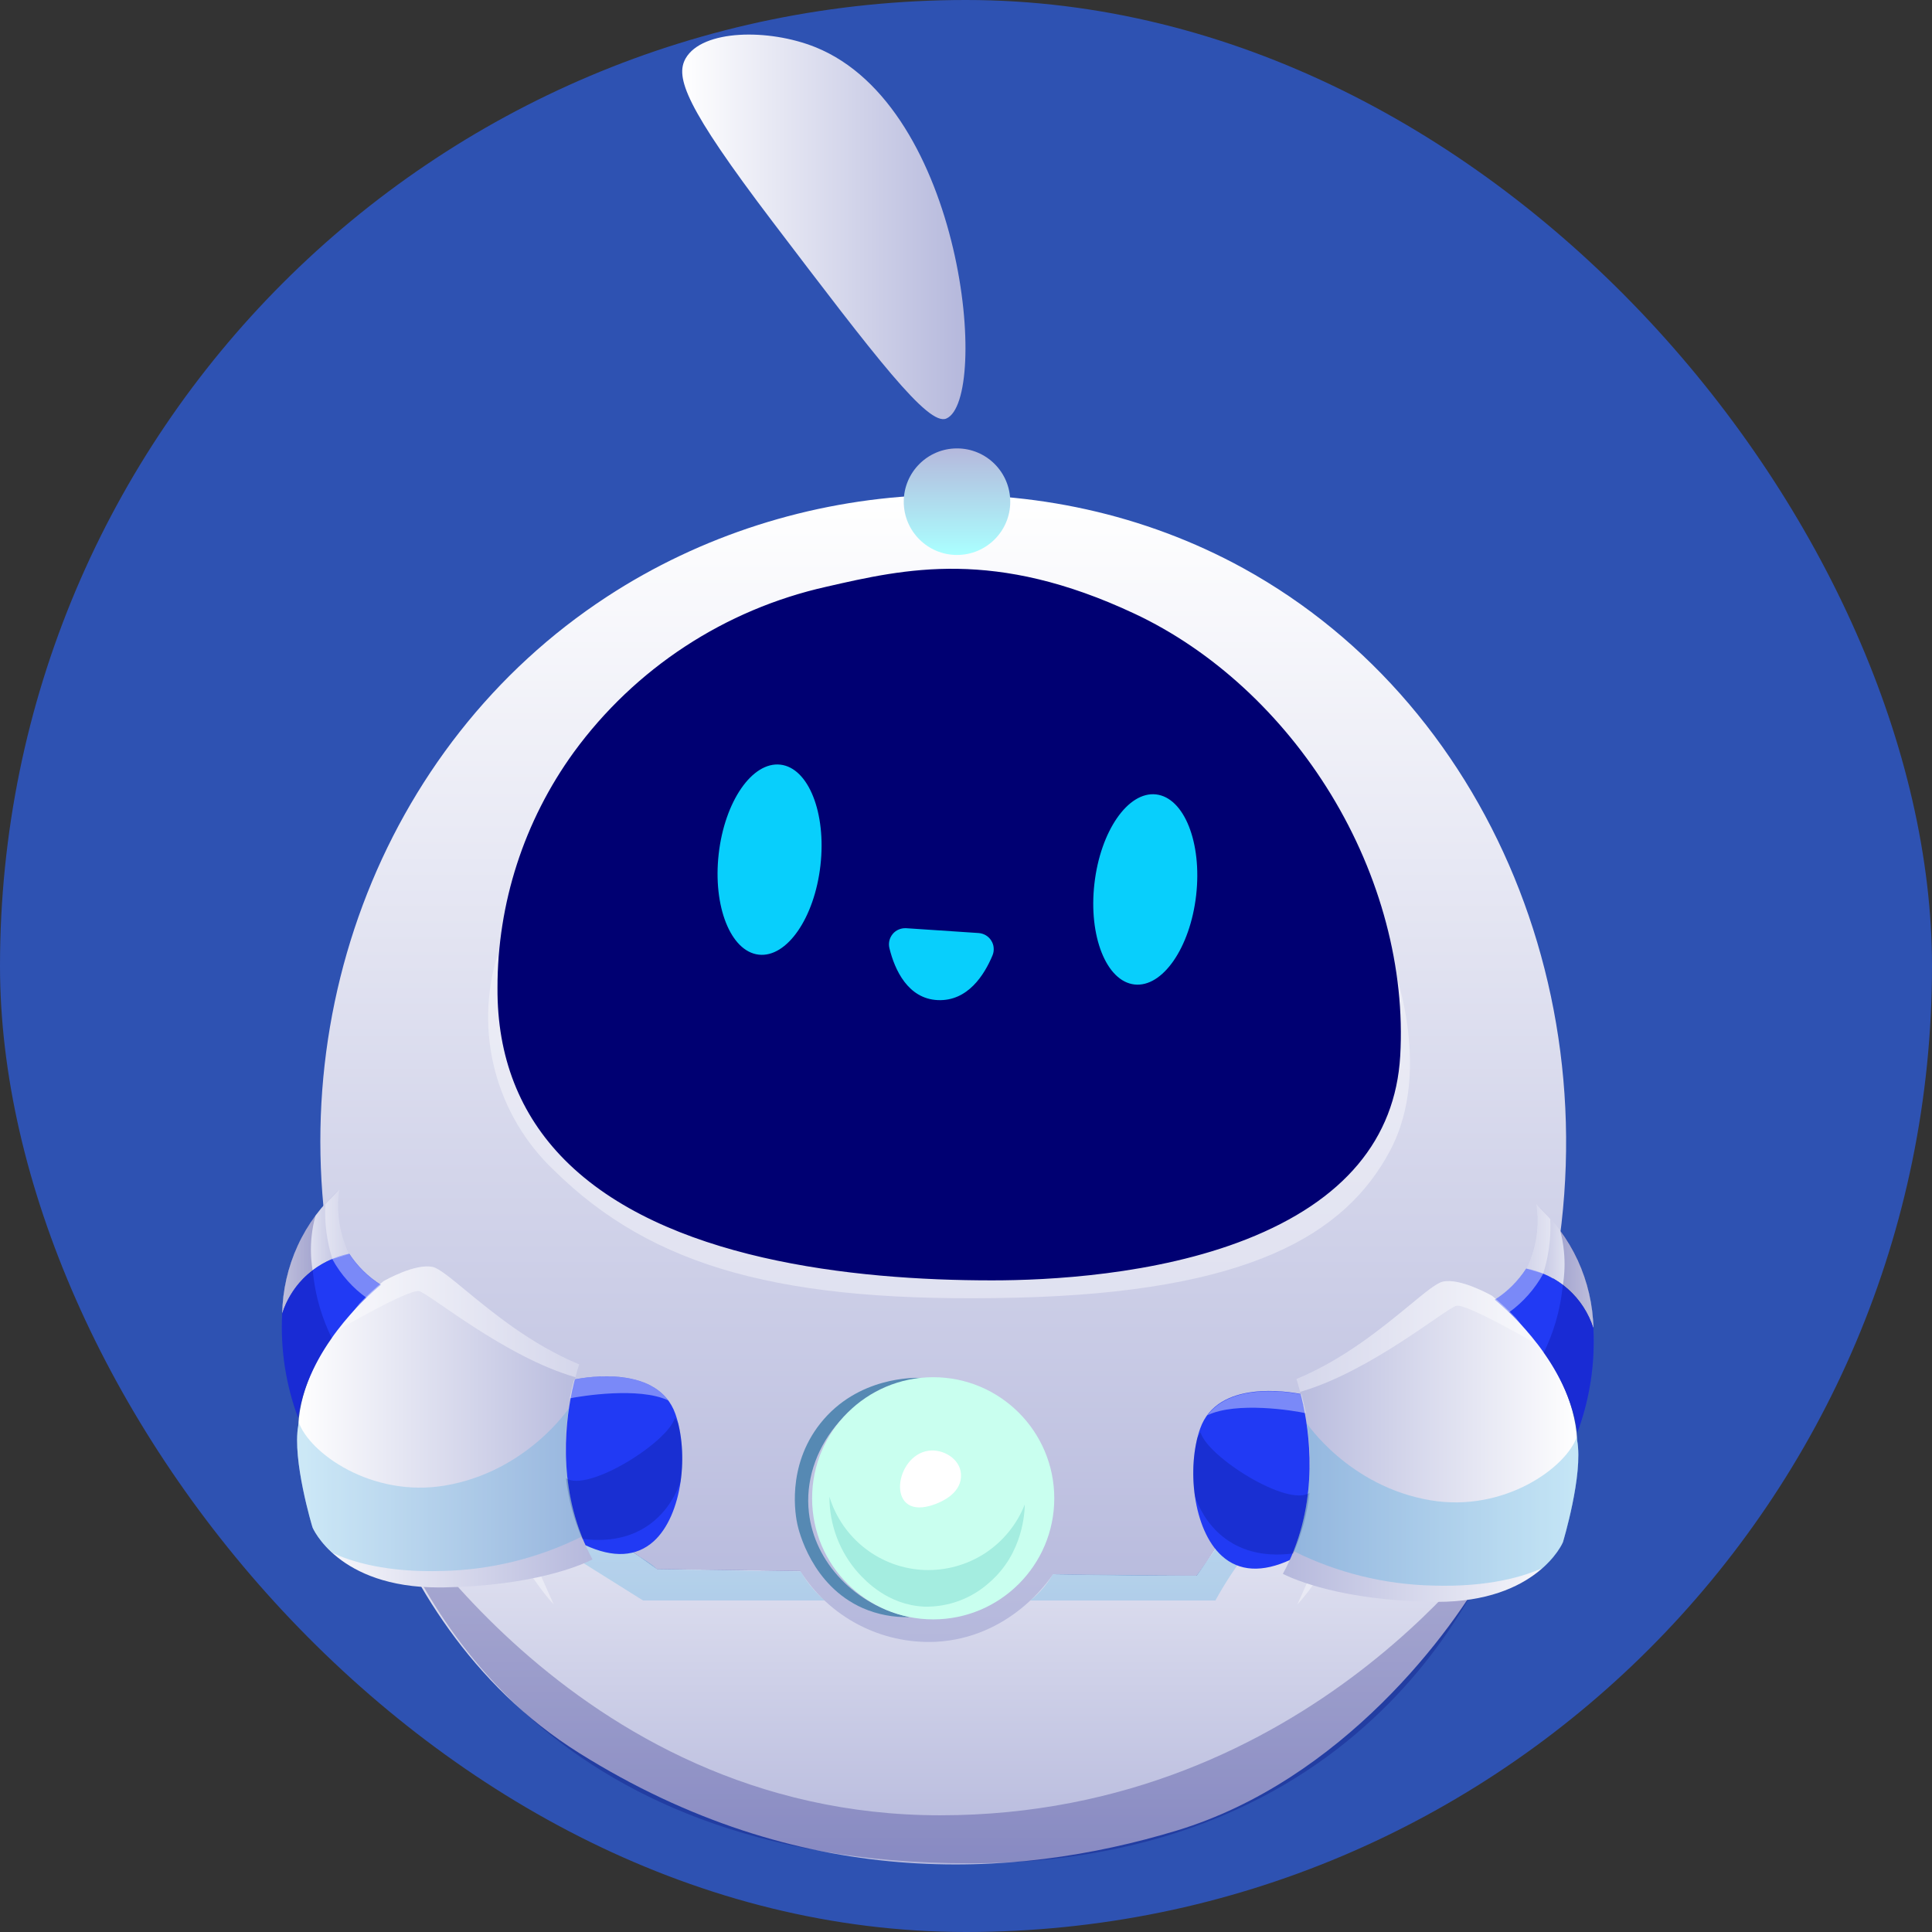 <svg width="32" height="32" viewBox="0 0 32 32" fill="none" xmlns="http://www.w3.org/2000/svg">
<rect x="0" y="0" width="32" height="32" fill="#333333" stroke="none"/>
<rect width="32" height="32" rx="16" fill="#2E52B2"/>
<path d="M5.587 22.08C5.587 22.08 5.969 26.77 9.6 29.04C13.23 31.31 16.754 31.149 19.49 30.32C22.226 29.491 24.069 27.018 24.676 25.878C25.282 24.737 25.476 23.206 25.491 22.349L25.276 22.41C25.276 22.41 22.995 23.911 21.018 24.33L19.818 26.099H19.364L10.884 25.988L10.608 25.791L9.84 25.285C9.587 24.814 9.334 24.344 9.082 23.874C8.826 23.58 6.951 21.459 5.792 21.958C5.718 21.99 5.65 22.031 5.587 22.08Z" fill="url(#paint0_linear_916_115)"/>
<path d="M18.691 10.374C17.523 9.826 16.588 9.654 15.774 9.654C15.025 9.654 14.377 9.802 13.74 9.948C12.112 10.311 10.672 11.255 9.689 12.602C8.895 13.697 8.469 15.016 8.471 16.369C8.463 17.442 8.815 18.345 9.516 19.052C11.099 20.646 14.149 20.98 16.429 20.98C17.913 20.98 22.77 20.727 22.96 17.482C23.124 14.646 21.289 11.591 18.691 10.374Z" fill="#000072"/>
<path d="M10.055 9.882C6.295 12.336 4.489 17.103 5.659 21.722C6.483 22.477 9.057 23.862 9.084 23.877C9.093 23.882 9.1 23.889 9.105 23.898L9.913 25.301L10.88 25.99L13.255 26.021C13.492 26.397 13.823 26.703 14.217 26.909C14.61 27.115 15.051 27.213 15.495 27.194C16.725 27.131 17.373 26.178 17.441 26.074C18.081 26.092 18.715 26.096 19.365 26.099H19.819C19.931 25.978 20.577 24.944 20.971 24.301C20.979 24.288 20.991 24.279 21.005 24.275C23.245 23.736 25.253 22.362 25.481 22.202C26.943 17.042 24.805 11.727 20.59 9.41C17.305 7.607 13.168 7.848 10.055 9.882ZM23.07 17.482C22.876 20.825 17.938 21.082 16.43 21.082C14.129 21.082 11.048 20.742 9.439 19.121C8.719 18.393 8.353 17.463 8.361 16.359C8.359 14.985 8.793 13.646 9.6 12.534C10.599 11.165 12.062 10.208 13.715 9.84C15.003 9.545 16.463 9.21 18.738 10.277C20.007 10.871 21.144 11.918 21.938 13.223C22.752 14.549 23.153 16.063 23.07 17.484V17.482Z" fill="url(#paint1_linear_916_115)"/>
<g opacity="0.25">
<path d="M9.574 25.834L10.651 26.509H12.171H13.657C13.592 26.452 13.531 26.391 13.475 26.326C13.393 26.233 13.321 26.133 13.259 26.026C12.863 26.022 12.468 26.018 12.072 26.011C11.621 26.003 11.17 25.995 10.884 25.995C10.772 25.877 10.689 25.849 10.495 25.718C10.294 25.583 10.077 25.476 9.849 25.398C9.844 25.395 9.84 25.392 9.837 25.389C9.833 25.386 9.83 25.381 9.827 25.377L9.019 23.973C8.851 23.882 6.716 22.58 5.695 21.905C5.733 22.061 5.677 22.411 5.78 22.774C6.299 22.876 7.57 23.198 8.608 24.318C9.019 24.761 9.346 25.275 9.574 25.834Z" fill="#36A9E1"/>
</g>
<g opacity="0.25">
<path d="M20.13 26.51C20.491 25.855 20.964 25.269 21.528 24.777C23.048 23.454 24.774 23.229 25.468 23.177C25.58 22.83 25.448 22.446 25.491 22.297C24.65 22.79 22.493 24.027 21.053 24.377L19.818 26.098L17.44 26.075C17.384 26.17 17.319 26.259 17.245 26.34C17.189 26.401 17.129 26.458 17.064 26.51H20.13Z" fill="#36A9E1"/>
</g>
<g opacity="0.4">
<path d="M7.498 25.046C7.605 25.113 8.257 25.28 8.285 25.318C8.313 25.355 8.89 26.286 9.171 26.573C9.171 26.573 8.531 25.133 8.497 25.096C8.464 25.059 7.185 24.647 7.185 24.675C7.266 24.816 7.373 24.942 7.498 25.046Z" fill="white"/>
</g>
<g opacity="0.4">
<path d="M22.377 25.318C22.404 25.28 23.056 25.113 23.162 25.046C23.288 24.942 23.394 24.816 23.477 24.675C23.477 24.647 22.197 25.057 22.163 25.096C22.129 25.135 21.489 26.573 21.489 26.573C21.77 26.286 22.349 25.354 22.377 25.318Z" fill="white"/>
</g>
<g opacity="0.4">
<path d="M8.24 15.818C8.049 16.439 8.034 17.102 8.198 17.731C8.363 18.36 8.699 18.931 9.171 19.379C10.816 21.002 12.97 21.587 16.825 21.494C20.679 21.402 22.282 20.454 23.024 19.058C23.766 17.662 23.024 15.852 23.024 15.852C23.024 15.852 23.728 18.53 21.344 19.932C18.96 21.334 14.434 21.411 11.335 20.252C8.235 19.093 8.357 16.591 8.24 15.818Z" fill="white"/>
</g>
<path d="M13.589 14.335C13.688 13.465 13.391 12.718 12.926 12.665C12.46 12.612 12.003 13.273 11.904 14.143C11.805 15.012 12.102 15.759 12.567 15.812C13.033 15.865 13.49 15.204 13.589 14.335Z" fill="#08CFFC"/>
<path d="M19.812 14.828C19.911 13.959 19.614 13.211 19.148 13.158C18.683 13.105 18.226 13.767 18.127 14.636C18.027 15.505 18.325 16.253 18.79 16.306C19.255 16.359 19.713 15.697 19.812 14.828Z" fill="#08CFFC"/>
<g opacity="0.25">
<path d="M6.303 24.58C6.303 24.58 9.423 30.067 15.571 30.067C21.719 30.067 24.88 25.285 24.88 25.285C24.88 25.285 23.177 30.862 16.059 30.862C8.942 30.862 6.834 26.331 6.303 24.674" fill="#000072"/>
</g>
<path d="M16.43 21.207C14.106 21.207 10.99 20.861 9.353 19.211C8.606 18.458 8.233 17.501 8.24 16.363C8.238 14.962 8.68 13.597 9.502 12.462C10.518 11.069 12.006 10.094 13.689 9.718C14.995 9.419 16.476 9.078 18.79 10.164C20.079 10.768 21.235 11.831 22.044 13.156C22.867 14.506 23.276 16.046 23.192 17.491C23.111 18.871 22.255 19.891 20.646 20.526C19.141 21.12 17.36 21.207 16.43 21.207ZM13.768 10.062C12.168 10.418 10.753 11.345 9.788 12.669C9.009 13.743 8.59 15.038 8.592 16.366C8.584 17.406 8.924 18.28 9.603 18.963C11.155 20.527 14.172 20.855 16.43 20.855C17.887 20.855 22.656 20.611 22.84 17.471C23.002 14.685 21.2 11.68 18.64 10.48C16.437 9.447 15.079 9.76 13.768 10.059V10.062Z" fill="#000072"/>
<path d="M15.009 15.374L16.209 15.454C16.251 15.457 16.292 15.47 16.328 15.491C16.365 15.513 16.396 15.543 16.418 15.579C16.441 15.615 16.455 15.655 16.458 15.697C16.462 15.74 16.456 15.782 16.44 15.822C16.304 16.148 16.029 16.586 15.533 16.565C15.036 16.543 14.818 16.058 14.733 15.71C14.722 15.669 14.721 15.626 14.73 15.584C14.739 15.543 14.758 15.504 14.785 15.471C14.812 15.438 14.846 15.412 14.885 15.396C14.924 15.379 14.966 15.372 15.009 15.374Z" fill="#08CFFC"/>
<path d="M5.785 20.769C5.622 20.438 5.564 20.066 5.62 19.702C5.329 19.961 5.094 20.277 4.931 20.632C4.768 20.986 4.681 21.37 4.674 21.76C4.752 21.51 4.897 21.286 5.093 21.112C5.288 20.938 5.528 20.82 5.785 20.771V20.769Z" fill="url(#paint2_linear_916_115)"/>
<path d="M9.511 22.849C9.345 23.452 9.182 24.534 9.69 25.591C10.157 25.808 10.54 25.787 10.827 25.529C11.307 25.095 11.412 24.056 11.186 23.418C10.899 22.61 9.727 22.805 9.511 22.849Z" fill="#213AF4"/>
<path d="M9.477 23.031C9.477 23.023 9.479 23.014 9.483 23.006C9.513 22.868 9.55 22.732 9.593 22.598C8.793 22.267 8.153 21.734 7.719 21.378C7.471 21.173 7.274 21.011 7.17 20.986C6.887 20.919 6.385 21.202 6.353 21.22C6.296 21.265 5.012 22.272 4.94 23.613C4.838 24.179 5.172 25.286 5.176 25.297C5.179 25.308 5.6 26.293 7.261 26.293H7.334C8.834 26.268 9.618 25.927 9.814 25.829C9.238 24.77 9.345 23.651 9.477 23.031Z" fill="url(#paint3_linear_916_115)"/>
<path d="M6.307 21.28C6.098 21.148 5.92 20.973 5.785 20.766C5.494 20.824 5.226 20.969 5.018 21.181C4.861 21.343 4.743 21.539 4.674 21.754C4.643 22.34 4.732 22.926 4.936 23.475C5.108 22.342 6.042 21.501 6.307 21.28Z" fill="#213AF4"/>
<g opacity="0.25">
<path d="M11.274 24.534C11.32 24.214 11.306 23.888 11.233 23.574L11.179 23.483C11.064 23.889 9.734 24.726 9.374 24.484C9.413 24.83 9.504 25.169 9.644 25.488C10.706 25.626 11.14 24.934 11.274 24.534Z" fill="#00116B"/>
</g>
<g opacity="0.25">
<path d="M4.674 21.76C4.643 22.345 4.732 22.931 4.936 23.481C5.019 23.005 5.211 22.555 5.496 22.166C5.417 22.005 5.352 21.837 5.3 21.666C5.239 21.46 5.199 21.25 5.18 21.037C4.948 21.225 4.773 21.474 4.676 21.757L4.674 21.76Z" fill="#000072"/>
</g>
<g opacity="0.25">
<path d="M5.227 20.132C4.876 20.603 4.682 21.173 4.674 21.76C4.727 21.605 4.803 21.458 4.901 21.326C4.981 21.219 5.073 21.122 5.177 21.037C5.148 20.855 5.142 20.67 5.16 20.487C5.172 20.367 5.194 20.248 5.227 20.132Z" fill="#000072"/>
</g>
<g opacity="0.25">
<path d="M7.333 26.02C8.134 26.002 8.921 25.807 9.637 25.45C9.495 25.087 9.409 24.704 9.384 24.315C9.349 23.983 9.363 23.648 9.425 23.321C9.425 23.321 8.724 24.378 7.367 24.606C6.155 24.808 5.12 24.066 4.945 23.549C4.945 23.57 4.945 23.591 4.94 23.613C4.838 24.179 5.172 25.286 5.176 25.297C5.258 25.459 5.372 25.604 5.512 25.722C5.806 25.862 6.4 26.05 7.333 26.02Z" fill="#36A9E1"/>
</g>
<g opacity="0.4">
<path d="M6.942 21.386C7.112 21.425 8.365 22.477 9.531 22.811C9.556 22.716 9.579 22.643 9.594 22.598C8.794 22.267 8.154 21.734 7.719 21.378C7.471 21.173 7.275 21.011 7.171 20.986C6.887 20.919 6.386 21.202 6.354 21.22C6.213 21.335 6.079 21.458 5.954 21.59L5.616 22.019C5.616 22.019 6.771 21.346 6.942 21.386Z" fill="white"/>
</g>
<g opacity="0.4">
<path d="M5.785 20.769C5.69 20.575 5.63 20.365 5.609 20.151C5.594 20.001 5.597 19.85 5.62 19.702C5.57 19.755 5.518 19.807 5.468 19.862C5.44 19.89 5.413 19.92 5.388 19.95C5.373 20.256 5.413 20.562 5.506 20.854L5.785 20.769Z" fill="white"/>
</g>
<g opacity="0.4">
<path d="M11.066 23.194C10.661 22.65 9.706 22.81 9.51 22.849C9.484 22.942 9.459 23.047 9.436 23.161C9.646 23.12 10.582 22.97 11.066 23.194Z" fill="white"/>
</g>
<g opacity="0.4">
<path d="M5.785 20.769C5.743 20.778 5.699 20.789 5.653 20.802C5.599 20.818 5.549 20.835 5.503 20.853C5.575 20.985 5.663 21.109 5.764 21.221C5.855 21.323 5.958 21.415 6.069 21.495C6.168 21.4 6.251 21.328 6.309 21.283C6.099 21.152 5.92 20.976 5.785 20.769Z" fill="white"/>
</g>
<path d="M25.28 21.011C25.393 20.779 25.456 20.525 25.465 20.267C25.468 20.16 25.462 20.053 25.445 19.947C25.736 20.206 25.97 20.522 26.133 20.875C26.295 21.228 26.384 21.611 26.392 22C26.313 21.75 26.168 21.526 25.973 21.352C25.777 21.178 25.538 21.06 25.28 21.011Z" fill="url(#paint4_linear_916_115)"/>
<path d="M21.555 23.091C21.72 23.694 21.883 24.776 21.375 25.834C20.908 26.05 20.525 26.03 20.238 25.771C19.758 25.338 19.652 24.298 19.879 23.66C20.165 22.852 21.337 23.047 21.555 23.091Z" fill="#213AF4"/>
<path d="M21.586 23.274C21.587 23.265 21.585 23.256 21.581 23.249C21.551 23.111 21.514 22.974 21.47 22.84C22.27 22.51 22.91 21.976 23.345 21.621C23.594 21.415 23.79 21.254 23.894 21.229C24.177 21.162 24.678 21.444 24.711 21.462C24.768 21.507 26.051 22.514 26.123 23.855V23.859C26.225 24.426 25.89 25.532 25.887 25.543C25.884 25.554 25.462 26.532 23.801 26.532H23.728C22.229 26.507 21.444 26.166 21.248 26.068C21.826 25.012 21.718 23.894 21.586 23.274Z" fill="url(#paint5_linear_916_115)"/>
<path d="M24.759 21.526C24.968 21.394 25.145 21.218 25.28 21.011C25.537 21.061 25.776 21.179 25.971 21.353C26.167 21.527 26.312 21.751 26.392 22C26.422 22.585 26.332 23.171 26.129 23.721C25.957 22.584 25.023 21.743 24.759 21.526Z" fill="#213AF4"/>
<g opacity="0.25">
<path d="M19.79 24.776C19.744 24.456 19.758 24.131 19.831 23.816L19.886 23.726C20 24.131 21.33 24.969 21.69 24.726C21.651 25.073 21.561 25.411 21.421 25.73C20.358 25.868 19.924 25.177 19.79 24.776Z" fill="#00116B"/>
</g>
<g opacity="0.25">
<path d="M26.391 22C26.421 22.585 26.332 23.171 26.128 23.721C26.045 23.245 25.854 22.795 25.568 22.406C25.648 22.245 25.713 22.078 25.764 21.906C25.825 21.701 25.866 21.49 25.885 21.277C26.026 21.392 26.147 21.531 26.242 21.686C26.302 21.786 26.352 21.891 26.391 22Z" fill="#000072"/>
</g>
<g opacity="0.25">
<path d="M25.84 20.374C26.189 20.845 26.382 21.414 26.391 22C26.293 21.718 26.119 21.469 25.887 21.28C25.916 21.098 25.922 20.913 25.904 20.73C25.893 20.61 25.871 20.491 25.84 20.374Z" fill="#000072"/>
</g>
<g opacity="0.29">
<path d="M23.731 26.262C22.93 26.244 22.143 26.049 21.427 25.692C21.569 25.33 21.654 24.948 21.68 24.56C21.715 24.228 21.701 23.893 21.639 23.566C21.639 23.566 22.34 24.623 23.697 24.85C24.909 25.053 25.944 24.31 26.119 23.794C26.119 23.814 26.119 23.836 26.124 23.858V23.862C26.225 24.428 25.891 25.534 25.888 25.546C25.805 25.708 25.691 25.853 25.552 25.97C25.258 26.104 24.668 26.292 23.731 26.262Z" fill="#36A9E1"/>
</g>
<g opacity="0.4">
<path d="M24.123 21.628C23.952 21.667 22.7 22.719 21.534 23.054C21.508 22.958 21.486 22.886 21.471 22.84C22.271 22.51 22.911 21.976 23.345 21.621C23.594 21.415 23.79 21.254 23.894 21.229C24.177 21.162 24.679 21.444 24.712 21.462C24.852 21.577 24.986 21.701 25.111 21.833L25.449 22.262C25.449 22.262 24.293 21.588 24.123 21.628Z" fill="white"/>
</g>
<g opacity="0.4">
<path d="M25.28 21.011C25.375 20.817 25.435 20.608 25.457 20.393C25.472 20.243 25.468 20.093 25.445 19.944C25.496 19.997 25.547 20.05 25.597 20.104C25.625 20.133 25.652 20.162 25.677 20.192C25.683 20.311 25.681 20.43 25.67 20.548C25.653 20.734 25.616 20.918 25.559 21.096L25.28 21.011Z" fill="white"/>
</g>
<g opacity="0.4">
<path d="M20 23.44C20.406 22.897 21.36 23.056 21.557 23.095C21.582 23.189 21.607 23.294 21.63 23.408C21.418 23.36 20.48 23.212 20 23.44Z" fill="white"/>
</g>
<g opacity="0.4">
<path d="M25.28 21.011C25.322 21.02 25.366 21.032 25.412 21.045C25.466 21.061 25.516 21.078 25.562 21.095C25.423 21.347 25.23 21.566 24.997 21.735C24.897 21.64 24.814 21.568 24.757 21.523C24.966 21.392 25.145 21.218 25.28 21.011Z" fill="white"/>
</g>
<path d="M15.675 6.932C16.395 6.618 15.973 1.77 13.502 0.78C12.73 0.471 11.633 0.487 11.357 0.966C11.18 1.276 11.349 1.766 12.793 3.668C14.514 5.932 15.375 7.064 15.675 6.932Z" fill="url(#paint6_linear_916_115)"/>
<path d="M15.851 9.192C16.338 9.192 16.733 8.797 16.733 8.31C16.733 7.822 16.338 7.427 15.851 7.427C15.364 7.427 14.969 7.822 14.969 8.31C14.969 8.797 15.364 9.192 15.851 9.192Z" fill="url(#paint7_linear_916_115)"/>
<path d="M13.398 25.053C13.491 25.878 14.163 26.592 15.066 26.784C14.801 26.792 14.537 26.742 14.294 26.637C13.441 26.263 13.227 25.342 13.207 25.247C13.18 25.125 13.017 24.298 13.586 23.578C14.206 22.794 15.157 22.818 15.255 22.822C14.08 22.991 13.28 24.03 13.398 25.053Z" fill="#5689B3"/>
<path d="M15.457 26.822C16.564 26.822 17.462 25.924 17.462 24.817C17.462 23.709 16.564 22.811 15.457 22.811C14.349 22.811 13.451 23.709 13.451 24.817C13.451 25.924 14.349 26.822 15.457 26.822Z" fill="#C9FFEF"/>
<path d="M15.401 24.942C15.641 24.874 15.935 24.709 15.917 24.416C15.902 24.16 15.617 23.994 15.378 24.029C14.821 24.108 14.675 25.143 15.401 24.942Z" fill="white"/>
<path d="M16.974 24.918C16.843 25.249 16.613 25.531 16.316 25.726C16.018 25.92 15.666 26.017 15.311 26.004C14.956 25.99 14.613 25.866 14.331 25.648C14.05 25.431 13.842 25.132 13.738 24.791C13.737 25.257 13.908 25.708 14.218 26.055C14.334 26.181 14.704 26.582 15.306 26.611C15.706 26.621 16.095 26.477 16.392 26.207C16.949 25.723 16.971 25.04 16.974 24.918Z" fill="#A4EDE0"/>
<defs>
<linearGradient id="paint0_linear_916_115" x1="15.539" y1="21.882" x2="15.539" y2="30.882" gradientUnits="userSpaceOnUse">
<stop stop-color="white"/>
<stop offset="1" stop-color="#B5B8DC"/>
</linearGradient>
<linearGradient id="paint1_linear_916_115" x1="15.622" y1="8.195" x2="15.622" y2="27.197" gradientUnits="userSpaceOnUse">
<stop stop-color="white"/>
<stop offset="1" stop-color="#B5B8DC"/>
</linearGradient>
<linearGradient id="paint2_linear_916_115" x1="4.674" y1="20.73" x2="5.785" y2="20.73" gradientUnits="userSpaceOnUse">
<stop stop-color="white"/>
<stop offset="1" stop-color="#B5B8DC"/>
</linearGradient>
<linearGradient id="paint3_linear_916_115" x1="4.92" y1="23.634" x2="9.814" y2="23.634" gradientUnits="userSpaceOnUse">
<stop stop-color="white"/>
<stop offset="1" stop-color="#B5B8DC"/>
</linearGradient>
<linearGradient id="paint4_linear_916_115" x1="26.392" y1="20.972" x2="25.279" y2="20.972" gradientUnits="userSpaceOnUse">
<stop stop-color="white"/>
<stop offset="1" stop-color="#B5B8DC"/>
</linearGradient>
<linearGradient id="paint5_linear_916_115" x1="26.144" y1="23.877" x2="21.25" y2="23.877" gradientUnits="userSpaceOnUse">
<stop stop-color="white"/>
<stop offset="1" stop-color="#B5B8DC"/>
</linearGradient>
<linearGradient id="paint6_linear_916_115" x1="11.3" y1="3.758" x2="15.991" y2="3.758" gradientUnits="userSpaceOnUse">
<stop stop-color="white"/>
<stop offset="1" stop-color="#B5B8DC"/>
</linearGradient>
<linearGradient id="paint7_linear_916_115" x1="15.851" y1="9.191" x2="15.851" y2="7.426" gradientUnits="userSpaceOnUse">
<stop stop-color="#AAFFFF"/>
<stop offset="1" stop-color="#B5B8DC"/>
</linearGradient>
</defs>
</svg>
